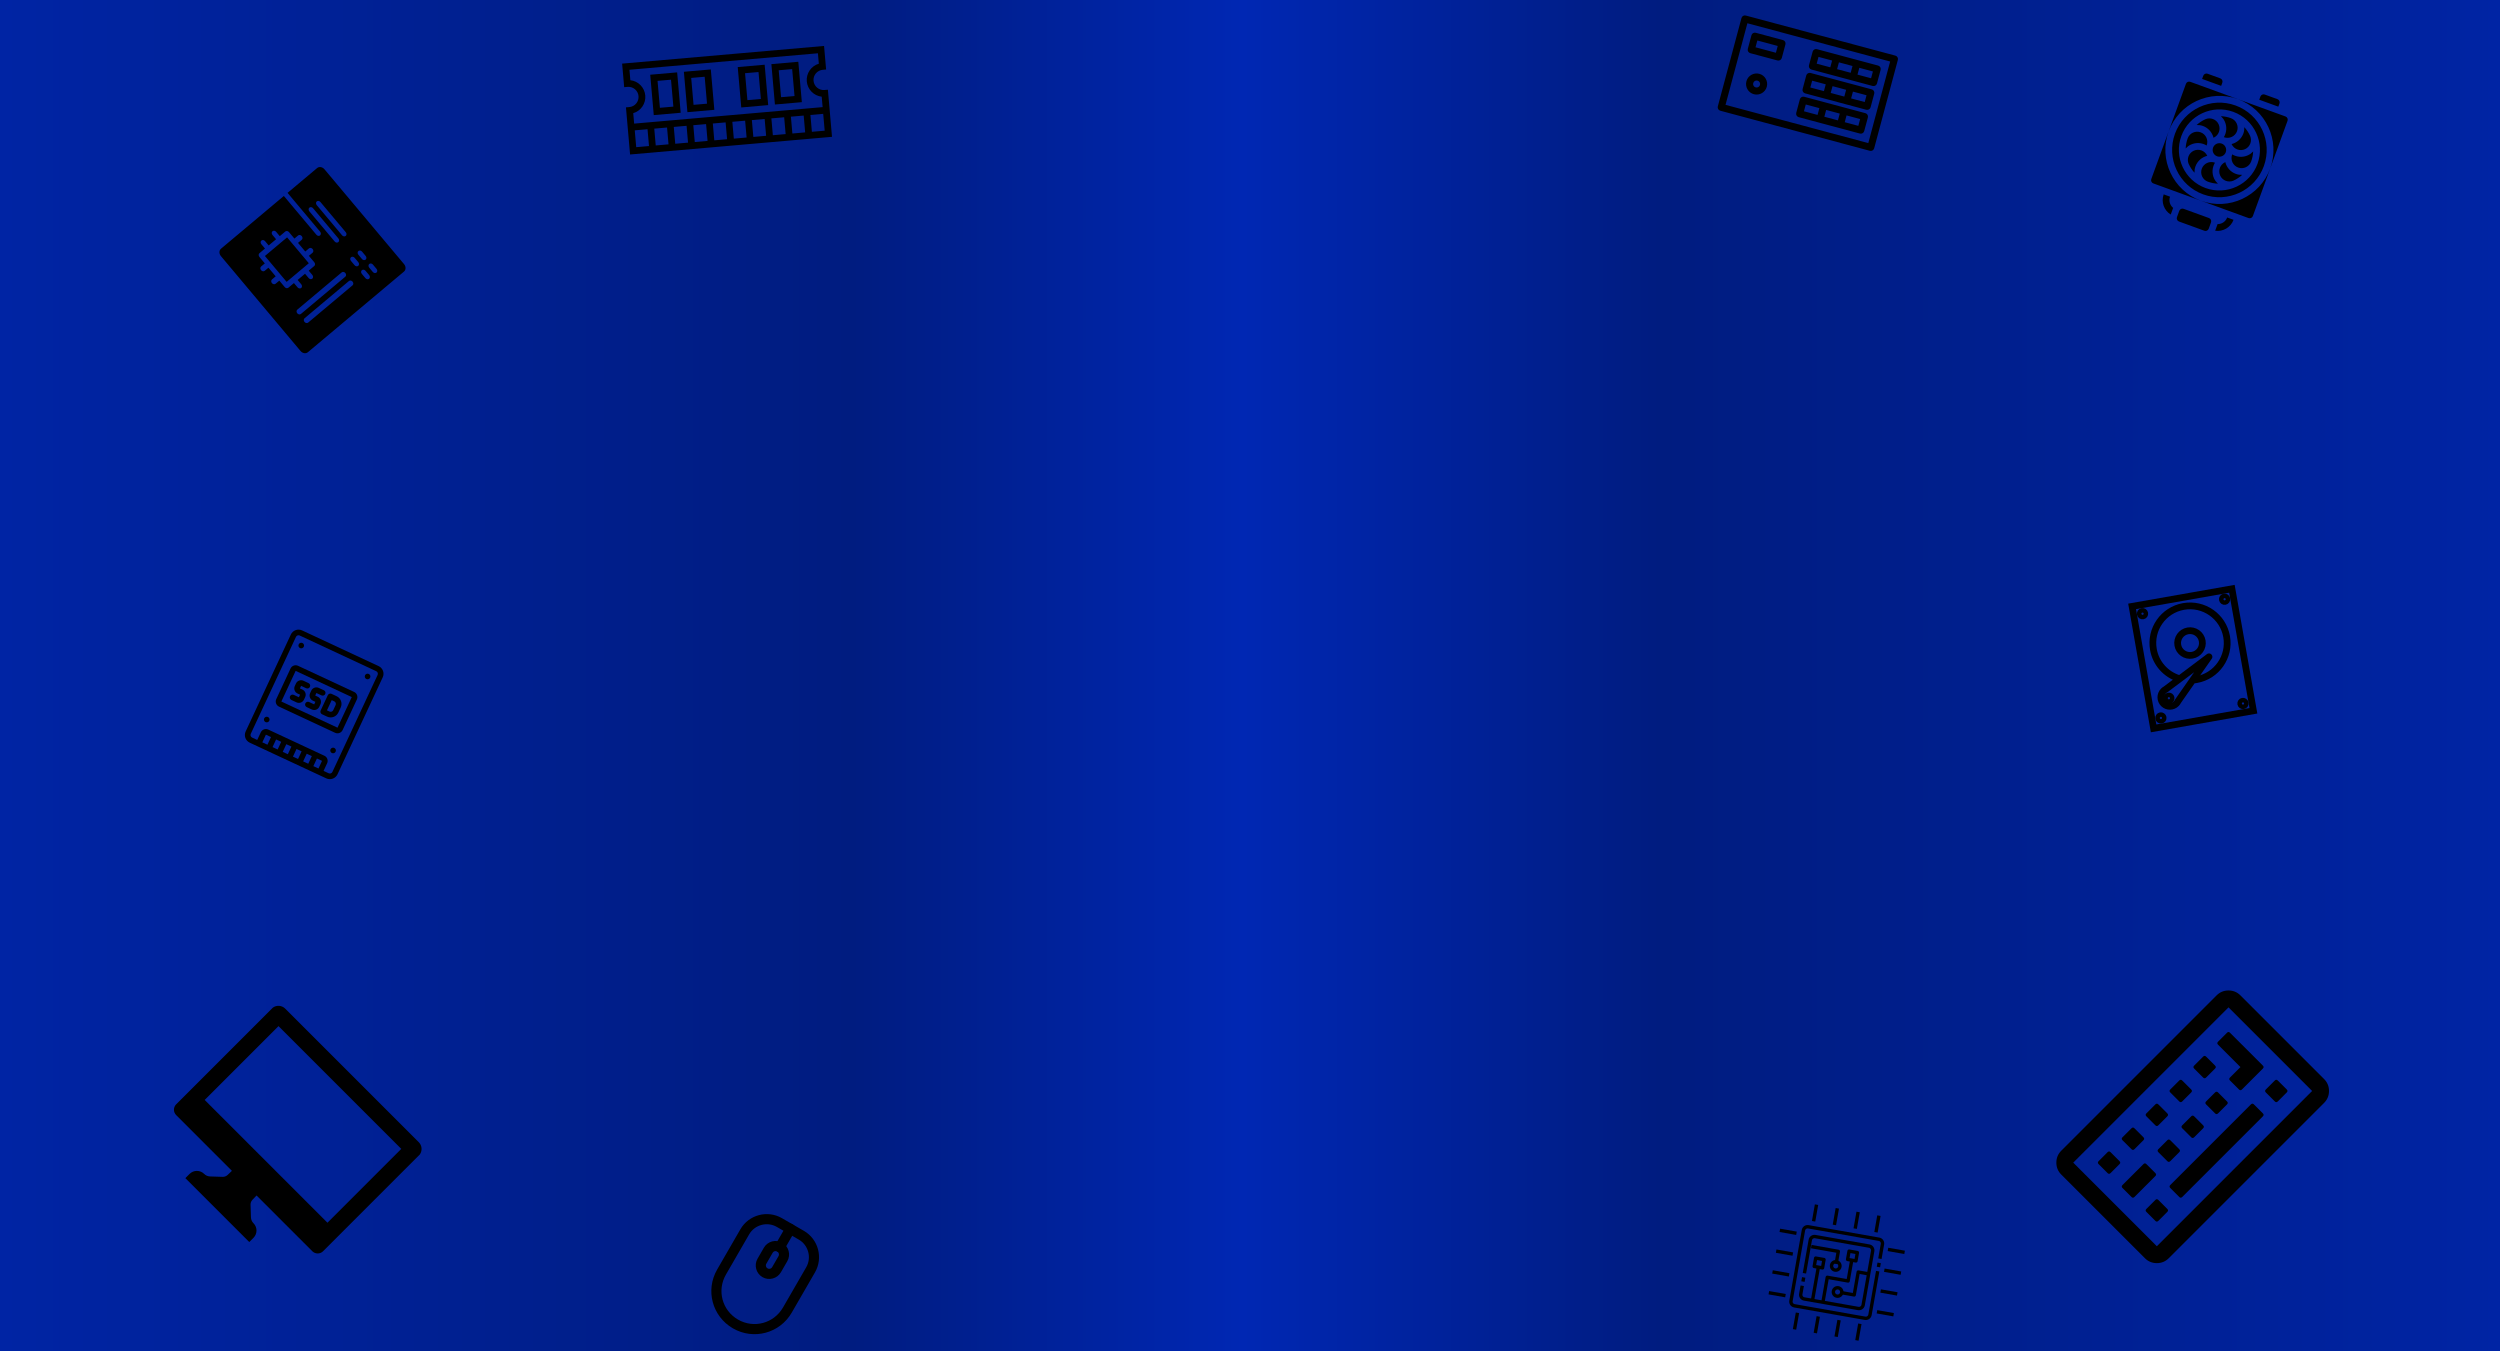 <svg width="1480" height="800" viewBox="0 0 1480 800" fill="none" xmlns="http://www.w3.org/2000/svg">
<rect x="0" y="0" width="1480" height="800" fill="#808080" stroke="none"/>
<g clip-path="url(#clip0_5_6)">
<rect width="1480" height="800" fill="white"/>
<rect width="1480" height="800" fill="url(#paint0_linear_5_6)"/>
<g clip-path="url(#clip1_5_6)">
<path d="M247.924 676.198L168.822 597.095C167.878 596.154 166.631 595.577 165.303 595.467C163.975 595.356 162.65 595.719 161.564 596.491L104.147 653.908C103.362 654.771 102.942 655.903 102.974 657.068C103.005 658.233 103.486 659.34 104.316 660.159L137.297 693.14L134.684 695.625C133.9 696.343 132.867 696.726 131.805 696.693L124.328 696.455C123.026 696.414 121.789 695.878 120.869 694.957C119.723 693.812 118.169 693.168 116.549 693.168C114.929 693.168 113.375 693.812 112.229 694.957L109.73 697.456L147.563 735.289L150.062 732.79C151.208 731.645 151.851 730.091 151.851 728.471C151.851 726.85 151.208 725.296 150.062 724.151C149.141 723.23 148.606 721.993 148.564 720.691L148.327 713.215C148.293 712.152 148.676 711.119 149.394 710.336L151.88 707.722L184.86 740.703C185.679 741.533 186.787 742.014 187.952 742.046C189.117 742.077 190.249 741.657 191.111 740.873L248.528 683.456C249.3 682.369 249.663 681.045 249.553 679.716C249.442 678.388 248.865 677.142 247.924 676.198ZM193.854 723.852L121.168 651.165L164.874 607.459L237.561 680.145L193.854 723.852Z" fill="black"/>
</g>
<path d="M169.679 166.856L156.823 151.535L169.956 140.516L182.811 155.837L169.679 166.856Z" fill="black"/>
<path d="M177.927 207.8L130.789 151.623C129.605 150.212 129.627 148.247 130.835 147.233L168.043 116.012L187.327 138.993C187.919 139.699 188.888 139.859 189.493 139.352C190.097 138.844 190.108 137.863 189.516 137.157L170.232 114.176L187.742 99.483C188.95 98.469 190.889 98.789 192.073 100.2L239.211 156.377C240.395 157.788 240.373 159.753 239.165 160.767L182.258 208.517C181.05 209.531 179.111 209.211 177.927 207.8ZM180.3 188.403C179.695 188.911 179.685 189.893 180.277 190.598C180.869 191.304 181.838 191.464 182.443 190.957L208.707 168.918C209.312 168.411 209.322 167.429 208.73 166.723C208.138 166.018 207.169 165.857 206.564 166.365L180.3 188.403ZM204.698 137.471L189.7 119.597C189.108 118.891 188.139 118.731 187.534 119.238C186.929 119.746 186.919 120.728 187.511 121.433L202.51 139.308C203.102 140.013 204.07 140.174 204.675 139.666C205.28 139.159 205.29 138.177 204.698 137.471ZM200.321 141.144L185.323 123.27C184.73 122.564 183.762 122.404 183.157 122.911C182.552 123.419 182.542 124.401 183.134 125.106L198.132 142.981C198.724 143.686 199.693 143.847 200.298 143.339C200.903 142.832 200.913 141.85 200.321 141.144ZM182.719 164.617C183.311 165.322 184.28 165.483 184.885 164.975C185.49 164.467 185.5 163.486 184.908 162.78L182.765 160.227L186.048 157.472C186.653 156.964 186.663 155.982 186.071 155.277L182.857 151.447L185.046 149.61C185.651 149.102 185.661 148.121 185.069 147.415C184.477 146.709 183.508 146.549 182.903 147.057L180.715 148.893L176.43 143.786L178.618 141.95C179.223 141.442 179.233 140.46 178.641 139.755C178.049 139.049 177.08 138.889 176.476 139.396L174.287 141.233L171.073 137.402C170.481 136.697 169.512 136.536 168.907 137.044L165.624 139.799L163.482 137.245C162.889 136.54 161.921 136.379 161.316 136.887C160.711 137.394 160.701 138.376 161.293 139.082L163.436 141.635L159.058 145.308L156.916 142.755C156.323 142.049 155.355 141.889 154.75 142.396C154.145 142.904 154.135 143.886 154.727 144.591L156.869 147.145L153.586 149.9C152.982 150.407 152.971 151.389 153.563 152.095L156.777 155.925L154.589 157.761C153.984 158.269 153.973 159.251 154.566 159.956C155.158 160.662 156.126 160.822 156.731 160.315L158.92 158.478L163.205 163.585L161.016 165.422C160.412 165.929 160.401 166.911 160.993 167.617C161.586 168.323 162.554 168.483 163.159 167.975L165.348 166.139L168.562 169.969C169.154 170.675 170.123 170.835 170.727 170.328L174.01 167.573L176.153 170.126C176.745 170.832 177.714 170.992 178.319 170.485C178.924 169.977 178.934 168.995 178.342 168.29L176.199 165.736L180.577 162.063L182.719 164.617ZM216.483 151.515L214.34 148.962C213.748 148.256 212.779 148.096 212.174 148.603C211.57 149.111 211.559 150.093 212.151 150.798L214.294 153.352C214.886 154.058 215.855 154.218 216.46 153.71C217.065 153.203 217.075 152.221 216.483 151.515ZM212.105 155.188L209.963 152.635C209.371 151.929 208.402 151.769 207.797 152.276C207.192 152.784 207.182 153.766 207.774 154.471L209.917 157.025C210.509 157.731 211.477 157.891 212.082 157.383C212.687 156.876 212.697 155.894 212.105 155.188ZM204.422 163.811C205.027 163.304 205.037 162.322 204.445 161.616C203.853 160.911 202.884 160.75 202.279 161.258L176.015 183.296C175.41 183.804 175.4 184.786 175.992 185.491C176.584 186.197 177.553 186.357 178.157 185.85L204.422 163.811ZM222.911 159.176L220.768 156.622C220.176 155.917 219.207 155.756 218.602 156.264C217.997 156.771 217.987 157.753 218.579 158.459L220.722 161.012C221.314 161.718 222.283 161.878 222.888 161.371C223.492 160.863 223.503 159.881 222.911 159.176ZM218.533 162.849L216.391 160.295C215.798 159.59 214.83 159.429 214.225 159.937C213.62 160.444 213.61 161.426 214.202 162.132L216.345 164.685C216.937 165.391 217.905 165.551 218.51 165.044C219.115 164.536 219.125 163.555 218.533 162.849Z" fill="black"/>
<g clip-path="url(#clip2_5_6)">
<path d="M1314.93 50.83L1303.65 46.726L1304.33 44.847C1304.71 43.809 1305.86 43.274 1306.9 43.651L1314.42 46.388C1315.45 46.765 1315.99 47.913 1315.61 48.951L1314.93 50.83ZM1349.44 61.264C1349.82 60.226 1349.28 59.078 1348.24 58.7L1340.73 55.964C1339.69 55.586 1338.54 56.122 1338.16 57.159L1337.48 59.039L1348.76 63.143L1349.44 61.264ZM1284.66 116.436L1280.9 115.068C1279.25 119.605 1281.11 124.578 1285.07 127.011L1286.37 123.442C1286.41 123.328 1286.48 123.23 1286.53 123.118C1284.61 121.548 1283.77 118.896 1284.66 116.436ZM1312.77 132.67C1312.74 132.787 1312.72 132.904 1312.68 133.019L1311.38 136.588C1315.98 137.273 1320.6 134.656 1322.25 130.117L1318.49 128.749C1317.6 131.209 1315.25 132.702 1312.77 132.67ZM1307.73 129.087L1292.69 123.615C1291.65 123.237 1290.51 123.773 1290.13 124.81L1288.76 128.569C1288.38 129.607 1288.92 130.755 1289.96 131.133L1304.99 136.605C1306.03 136.982 1307.18 136.447 1307.55 135.41L1308.92 131.651C1309.3 130.613 1308.76 129.465 1307.73 129.087ZM1316.52 81.218C1316.55 81.23 1316.59 81.233 1316.63 81.246C1319.73 82.377 1323.19 80.768 1324.32 77.66C1325.45 74.551 1323.84 71.101 1320.73 69.97C1318.77 69.255 1316.76 68.872 1314.78 68.783C1315.69 69.633 1316.48 70.647 1317.04 71.848C1318.49 74.974 1318.17 78.462 1316.52 81.218ZM1310.41 81.574C1310.43 81.563 1310.46 81.546 1310.48 81.533C1310.49 81.526 1310.5 81.516 1310.51 81.511C1313.51 80.113 1314.81 76.537 1313.41 73.537C1312.04 70.592 1308.57 69.299 1305.6 70.578C1303.71 71.439 1301.96 72.596 1300.41 74.007C1301.65 73.967 1302.92 74.128 1304.15 74.578C1307.39 75.757 1309.63 78.456 1310.41 81.574ZM1310.13 87.395C1309.38 89.468 1310.45 91.768 1312.52 92.522C1314.6 93.277 1316.89 92.204 1317.65 90.132C1318.4 88.059 1317.33 85.759 1315.26 85.005C1313.19 84.25 1310.89 85.322 1310.13 87.395ZM1283.82 77.819L1273.56 106.01C1273.18 107.047 1273.72 108.195 1274.75 108.573L1302.95 118.834C1286.37 112.799 1277.79 94.399 1283.82 77.819ZM1324.83 58.693L1296.64 48.433C1295.61 48.055 1294.46 48.591 1294.08 49.628L1283.82 77.819C1289.85 61.239 1308.26 52.659 1324.83 58.693ZM1302.95 118.834L1331.14 129.094C1332.17 129.472 1333.32 128.936 1333.7 127.899L1343.96 99.708C1337.93 116.288 1319.53 124.868 1302.95 118.834ZM1306.35 86.138C1306.36 86.1 1306.36 86.063 1306.37 86.027C1307.5 82.919 1305.9 79.468 1302.79 78.337C1299.68 77.206 1296.23 78.814 1295.1 81.923C1294.38 83.887 1294 85.893 1293.91 87.878C1294.76 86.964 1295.77 86.175 1296.97 85.616C1300.1 84.16 1303.59 84.485 1306.35 86.138ZM1321.08 85.285C1321.09 85.308 1321.11 85.329 1321.12 85.352C1321.13 85.363 1321.14 85.371 1321.14 85.381C1322.54 88.38 1326.12 89.682 1329.11 88.284C1332.06 86.91 1333.35 83.437 1332.07 80.472C1331.21 78.582 1330.05 76.83 1328.64 75.28C1328.69 76.524 1328.53 77.791 1328.08 79.028C1326.9 82.268 1324.2 84.506 1321.08 85.285ZM1340.2 98.34C1334.92 112.849 1318.82 120.356 1304.31 115.075C1289.8 109.794 1282.3 93.696 1287.58 79.187C1292.86 64.678 1308.96 57.171 1323.47 62.452C1337.98 67.733 1345.48 83.831 1340.2 98.34ZM1336.44 96.972C1340.97 84.536 1334.53 70.737 1322.1 66.211C1309.66 61.684 1295.86 68.119 1291.34 80.555C1286.81 92.991 1293.25 106.79 1305.68 111.316C1318.12 115.842 1331.92 109.408 1336.44 96.972ZM1321.44 91.388C1321.42 91.427 1321.42 91.464 1321.41 91.5C1320.28 94.608 1321.89 98.058 1324.99 99.19C1328.1 100.321 1331.55 98.712 1332.68 95.604C1333.4 93.64 1333.78 91.634 1333.87 89.648C1333.02 90.563 1332.01 91.351 1330.81 91.911C1327.68 93.367 1324.19 93.043 1321.44 91.388ZM1353.03 68.954L1324.83 58.693C1341.41 64.728 1350 83.128 1343.96 99.708L1354.22 71.517C1354.6 70.48 1354.06 69.332 1353.03 68.954ZM1317.37 95.953C1317.35 95.966 1317.32 95.981 1317.3 95.993C1317.29 95.998 1317.28 96.009 1317.27 96.015C1314.27 97.413 1312.97 100.99 1314.37 103.989C1315.74 106.934 1319.21 108.228 1322.18 106.948C1324.07 106.086 1325.82 104.929 1327.37 103.52C1326.13 103.56 1324.86 103.399 1323.63 102.949C1320.39 101.769 1318.15 99.071 1317.37 95.953ZM1306.7 92.242C1306.69 92.219 1306.67 92.198 1306.66 92.174C1306.65 92.164 1306.64 92.158 1306.64 92.145C1305.24 89.146 1301.66 87.844 1298.66 89.243C1295.72 90.616 1294.42 94.089 1295.7 97.053C1296.57 98.944 1297.72 100.695 1299.13 102.245C1299.09 101.003 1299.26 99.736 1299.71 98.499C1300.88 95.259 1303.58 93.021 1306.7 92.242ZM1311.27 96.309C1311.23 96.297 1311.19 96.294 1311.15 96.281C1308.05 95.15 1304.6 96.758 1303.46 99.867C1302.33 102.976 1303.94 106.426 1307.05 107.557C1309.01 108.272 1311.02 108.655 1313.01 108.744C1312.09 107.894 1311.3 106.879 1310.74 105.679C1309.29 102.552 1309.61 99.063 1311.27 96.309Z" fill="black"/>
</g>
<g clip-path="url(#clip3_5_6)">
<path d="M1112.46 747.614L1112.03 750.076" stroke="black" stroke-width="2" stroke-miterlimit="10"/>
<path d="M1111.6 752.538L1107.04 778.39C1106.8 779.744 1105.5 780.656 1104.14 780.417L1062.29 773.037C1060.93 772.799 1060.02 771.495 1060.26 770.141L1067.64 728.287C1067.88 726.933 1069.18 726.02 1070.54 726.259L1112.39 733.639C1113.74 733.878 1114.66 735.181 1114.42 736.535L1112.9 745.152" stroke="black" stroke-width="2" stroke-miterlimit="10"/>
<path d="M1067.35 758.699L1067.79 756.237" stroke="black" stroke-width="2" stroke-miterlimit="10"/>
<path d="M1068.22 753.775L1071.69 734.079C1071.93 732.725 1073.24 731.813 1074.59 732.051L1106.6 737.695C1107.95 737.934 1108.86 739.237 1108.63 740.591L1102.98 772.597C1102.74 773.951 1101.44 774.864 1100.09 774.625L1068.08 768.982C1066.73 768.743 1065.81 767.44 1066.05 766.085L1066.92 761.161" stroke="black" stroke-width="2" stroke-miterlimit="10"/>
<path d="M1057 767.028L1047.15 765.292" stroke="black" stroke-width="2" stroke-miterlimit="10"/>
<path d="M1059.17 754.718L1049.32 752.981" stroke="black" stroke-width="2" stroke-miterlimit="10"/>
<path d="M1061.34 742.408L1051.49 740.671" stroke="black" stroke-width="2" stroke-miterlimit="10"/>
<path d="M1063.51 730.098L1053.66 728.361" stroke="black" stroke-width="2" stroke-miterlimit="10"/>
<path d="M1121.01 778.315L1111.16 776.579" stroke="black" stroke-width="2" stroke-miterlimit="10"/>
<path d="M1123.18 766.005L1113.33 764.269" stroke="black" stroke-width="2" stroke-miterlimit="10"/>
<path d="M1125.35 753.695L1115.51 751.958" stroke="black" stroke-width="2" stroke-miterlimit="10"/>
<path d="M1127.52 741.385L1117.68 739.648" stroke="black" stroke-width="2" stroke-miterlimit="10"/>
<path d="M1073.65 723L1075.38 713.152" stroke="black" stroke-width="2" stroke-miterlimit="10"/>
<path d="M1085.96 725.171L1087.69 715.323" stroke="black" stroke-width="2" stroke-miterlimit="10"/>
<path d="M1098.27 727.341L1100.01 717.493" stroke="black" stroke-width="2" stroke-miterlimit="10"/>
<path d="M1110.58 729.512L1112.32 719.664" stroke="black" stroke-width="2" stroke-miterlimit="10"/>
<path d="M1062.36 787.013L1064.1 777.165" stroke="black" stroke-width="2" stroke-miterlimit="10"/>
<path d="M1074.67 789.183L1076.41 779.335" stroke="black" stroke-width="2" stroke-miterlimit="10"/>
<path d="M1086.98 791.354L1088.72 781.506" stroke="black" stroke-width="2" stroke-miterlimit="10"/>
<path d="M1099.29 793.524L1101.03 783.676" stroke="black" stroke-width="2" stroke-miterlimit="10"/>
<path d="M1073 769.85L1076.48 750.154" stroke="black" stroke-width="2" stroke-miterlimit="10" stroke-linejoin="round"/>
<path d="M1089.22 749.862C1089.46 748.503 1088.55 747.206 1087.19 746.966C1085.83 746.726 1084.54 747.634 1084.3 748.994C1084.06 750.354 1084.96 751.65 1086.32 751.89C1087.68 752.13 1088.98 751.222 1089.22 749.862Z" stroke="black" stroke-width="2" stroke-miterlimit="10"/>
<path d="M1090.31 765.286C1090.55 763.926 1089.64 762.629 1088.28 762.389C1086.92 762.15 1085.62 763.058 1085.38 764.417C1085.14 765.777 1086.05 767.074 1087.41 767.313C1088.77 767.553 1090.07 766.645 1090.31 765.286Z" stroke="black" stroke-width="2" stroke-miterlimit="10"/>
<path d="M1072.27 737.989L1088.28 740.811L1086.98 748.197" stroke="black" stroke-width="2" stroke-miterlimit="10" stroke-linejoin="round"/>
<path d="M1079.16 770.935L1081.76 756.163L1094.07 758.334L1096.24 746.024" stroke="black" stroke-width="2" stroke-miterlimit="10" stroke-linejoin="round"/>
<path d="M1106.24 754.132L1100.08 753.047L1097.69 766.588L1090.31 765.286" stroke="black" stroke-width="2" stroke-miterlimit="10" stroke-linejoin="round"/>
<path d="M1094.65 740.665L1093.78 745.589L1098.71 746.458L1099.57 741.534L1094.65 740.665Z" stroke="black" stroke-width="2" stroke-miterlimit="10" stroke-linejoin="round"/>
<path d="M1074.88 744.796L1074.01 749.72L1078.94 750.588L1079.81 745.664L1074.88 744.796Z" stroke="black" stroke-width="2" stroke-miterlimit="10" stroke-linejoin="round"/>
</g>
<g clip-path="url(#clip4_5_6)">
<path d="M369.517 51.609L371.509 51.435C373.094 51.296 374.67 51.793 375.889 52.816C377.108 53.839 377.871 55.304 378.009 56.889C378.148 58.474 377.651 60.05 376.628 61.269C375.606 62.488 374.14 63.251 372.555 63.389L370.563 63.564L373.003 91.457L492.546 80.999L490.106 53.105L488.114 53.279C486.529 53.418 484.953 52.921 483.734 51.898C482.515 50.876 481.752 49.41 481.614 47.825C481.475 46.24 481.972 44.664 482.994 43.446C484.017 42.227 485.483 41.464 487.068 41.325L489.06 41.151L487.84 27.204L368.297 37.663L369.517 51.609ZM384.21 86.461L376.639 87.124L375.768 77.162L383.339 76.499L384.21 86.461ZM395.766 85.45L388.195 86.113L387.323 76.151L394.895 75.489L395.766 85.45ZM407.322 84.439L399.751 85.102L398.879 75.14L406.45 74.478L407.322 84.439ZM418.878 83.428L411.307 84.091L410.435 74.129L418.006 73.466L418.878 83.428ZM430.434 82.417L422.863 83.08L421.991 73.118L429.562 72.456L430.434 82.417ZM441.99 81.406L434.418 82.069L433.547 72.107L441.118 71.445L441.99 81.406ZM453.545 80.395L445.974 81.058L445.103 71.096L452.674 70.433L453.545 80.395ZM465.101 79.384L457.53 80.047L456.659 70.085L464.23 69.422L465.101 79.384ZM476.657 78.373L469.086 79.036L468.215 69.074L475.786 68.411L476.657 78.373ZM488.213 77.362L480.642 78.025L479.77 68.063L487.341 67.4L488.213 77.362ZM372.63 41.299L484.204 31.537L484.744 37.714C482.532 38.368 480.614 39.767 479.316 41.673C478.017 43.58 477.418 45.877 477.619 48.175C477.82 50.473 478.809 52.63 480.419 54.282C482.029 55.934 484.16 56.979 486.452 57.239L486.993 63.416L375.419 73.177L374.879 67.001C377.091 66.346 379.008 64.948 380.307 63.041C381.606 61.135 382.205 58.838 382.004 56.54C381.803 54.242 380.814 52.084 379.204 50.432C377.594 48.78 375.462 47.736 373.17 47.475L372.63 41.299Z" fill="black"/>
<path d="M400.872 42.843L384.933 44.238L387.025 68.146L402.964 66.752L400.872 42.843ZM398.631 63.116L390.661 63.813L389.267 47.874L397.236 47.177L398.631 63.116Z" fill="black"/>
<path d="M420.796 41.1L404.857 42.495L406.949 66.403L422.888 65.009L420.796 41.1ZM418.554 61.373L410.585 62.07L409.19 46.131L417.16 45.434L418.554 61.373Z" fill="black"/>
<path d="M452.674 38.311L436.735 39.706L438.827 63.614L454.766 62.22L452.674 38.311ZM450.433 58.584L442.463 59.281L441.069 43.342L449.038 42.645L450.433 58.584Z" fill="black"/>
<path d="M472.598 36.568L456.659 37.963L458.751 61.871L474.69 60.477L472.598 36.568ZM470.357 56.841L462.387 57.538L460.993 41.599L468.962 40.901L470.357 56.841Z" fill="black"/>
</g>
<g clip-path="url(#clip5_5_6)">
<path d="M1321.29 348.56L1262.2 358.979L1274.93 431.198L1334.02 420.779L1321.29 348.56Z" stroke="black" stroke-width="4"/>
<path d="M1298.91 402.555C1299.38 402.503 1299.84 402.436 1300.31 402.353C1312.28 400.243 1320.27 388.833 1318.16 376.867C1316.05 364.902 1304.64 356.912 1292.67 359.022C1280.7 361.132 1272.71 372.542 1274.82 384.508C1276.29 392.832 1282.26 399.232 1289.79 401.646" stroke="black" stroke-width="4"/>
<path d="M1297.76 387.909C1301.75 387.206 1304.42 383.403 1303.71 379.414C1303.01 375.425 1299.21 372.762 1295.22 373.466C1291.23 374.169 1288.56 377.972 1289.27 381.961C1289.97 385.949 1293.77 388.613 1297.76 387.909Z" stroke="black" stroke-width="4"/>
<path d="M1317.19 356.051C1317.92 355.924 1318.4 355.232 1318.27 354.507C1318.15 353.782 1317.46 353.297 1316.73 353.425C1316 353.553 1315.52 354.245 1315.65 354.97C1315.78 355.695 1316.47 356.179 1317.19 356.051Z" stroke="black" stroke-width="4"/>
<path d="M1328.07 417.766C1328.8 417.638 1329.28 416.947 1329.16 416.221C1329.03 415.496 1328.34 415.012 1327.61 415.14C1326.89 415.268 1326.4 415.959 1326.53 416.685C1326.66 417.41 1327.35 417.894 1328.07 417.766Z" stroke="black" stroke-width="4"/>
<path d="M1268.61 364.618C1269.33 364.49 1269.82 363.799 1269.69 363.073C1269.56 362.348 1268.87 361.864 1268.15 361.992C1267.42 362.12 1266.94 362.811 1267.06 363.537C1267.19 364.262 1267.88 364.746 1268.61 364.618Z" stroke="black" stroke-width="4"/>
<path d="M1279.49 426.333C1280.22 426.205 1280.7 425.513 1280.57 424.788C1280.44 424.063 1279.75 423.579 1279.03 423.707C1278.3 423.834 1277.82 424.526 1277.95 425.251C1278.07 425.976 1278.77 426.461 1279.49 426.333Z" stroke="black" stroke-width="4"/>
<path d="M1284.2 414.67C1284.93 414.543 1285.41 413.851 1285.29 413.126C1285.16 412.401 1284.47 411.916 1283.74 412.044C1283.02 412.172 1282.53 412.864 1282.66 413.589C1282.79 414.314 1283.48 414.798 1284.2 414.67Z" stroke="black" stroke-width="4"/>
<path fill-rule="evenodd" clip-rule="evenodd" d="M1289.37 415.125L1307.72 388.831L1282.08 408.087C1281.59 408.345 1281.13 408.684 1280.72 409.105C1278.68 411.223 1278.74 414.6 1280.86 416.646C1282.97 418.692 1286.35 418.633 1288.4 416.514C1288.8 416.094 1289.13 415.624 1289.37 415.125Z" stroke="black" stroke-width="4" stroke-linecap="round" stroke-linejoin="round"/>
</g>
<g clip-path="url(#clip6_5_6)">
<path d="M224.154 394.334L178.838 373.203C177.636 372.643 176.261 372.583 175.015 373.036C173.769 373.49 172.754 374.42 172.194 375.622L145.428 433.021C144.867 434.223 144.807 435.598 145.261 436.844C145.714 438.09 146.644 439.105 147.846 439.666L193.162 460.797C194.363 461.357 195.739 461.417 196.985 460.964C198.231 460.51 199.246 459.58 199.806 458.378L226.572 400.979C227.132 399.777 227.192 398.402 226.739 397.156C226.285 395.909 225.355 394.895 224.154 394.334ZM155.297 439.462L157.41 434.931L160.431 436.339L158.318 440.871L155.297 439.462ZM161.339 442.28L163.452 437.748L166.473 439.157L164.36 443.688L161.339 442.28ZM167.381 445.097L169.494 440.566L172.515 441.974L170.402 446.506L167.381 445.097ZM173.423 447.915L175.536 443.383L178.557 444.792L176.444 449.323L173.423 447.915ZM179.465 450.732L181.578 446.201L184.599 447.609L182.486 452.141L179.465 450.732ZM185.507 453.55L187.62 449.018L190.641 450.427L188.528 454.958L185.507 453.55ZM196.785 456.97C196.598 457.37 196.26 457.68 195.845 457.831C195.429 457.982 194.971 457.963 194.57 457.776L191.549 456.367L193.662 451.835C194.036 451.034 194.076 450.117 193.774 449.287C193.471 448.456 192.851 447.779 192.05 447.406L158.819 431.91C158.018 431.536 157.101 431.496 156.27 431.798C155.439 432.101 154.763 432.721 154.389 433.522L152.276 438.054L149.255 436.645C148.854 436.458 148.544 436.12 148.393 435.704C148.242 435.289 148.262 434.831 148.449 434.43L175.215 377.03C175.401 376.63 175.74 376.32 176.155 376.169C176.57 376.017 177.029 376.037 177.429 376.224L222.745 397.355C223.145 397.542 223.455 397.88 223.607 398.296C223.758 398.711 223.738 399.169 223.551 399.57L196.785 456.97Z" fill="black"/>
<path d="M177.633 383.675C178.467 384.064 179.459 383.703 179.848 382.869C180.237 382.035 179.876 381.043 179.042 380.654C178.208 380.265 177.216 380.626 176.827 381.46C176.438 382.294 176.799 383.286 177.633 383.675Z" fill="black"/>
<path d="M216.906 401.989C217.741 402.378 218.732 402.017 219.121 401.182C219.51 400.348 219.149 399.357 218.315 398.967C217.481 398.578 216.489 398.939 216.1 399.774C215.711 400.608 216.072 401.599 216.906 401.989Z" fill="black"/>
<path d="M157.207 427.48C158.041 427.869 159.032 427.508 159.421 426.674C159.81 425.84 159.45 424.848 158.615 424.459C157.781 424.07 156.789 424.431 156.4 425.265C156.011 426.099 156.372 427.091 157.207 427.48Z" fill="black"/>
<path d="M196.48 445.793C197.314 446.182 198.306 445.822 198.695 444.987C199.084 444.153 198.723 443.161 197.889 442.772C197.054 442.383 196.063 442.744 195.674 443.579C195.285 444.413 195.646 445.404 196.48 445.793Z" fill="black"/>
<path d="M181.265 407.436C181.666 407.623 182.124 407.643 182.539 407.492C182.955 407.341 183.293 407.031 183.48 406.63C183.667 406.229 183.687 405.771 183.535 405.356C183.384 404.94 183.074 404.602 182.674 404.415L179.653 403.006C178.851 402.633 177.935 402.593 177.104 402.895C176.273 403.198 175.596 403.817 175.223 404.619L174.519 406.129C174.145 406.93 174.105 407.847 174.407 408.678C174.71 409.509 175.33 410.185 176.131 410.559L177.641 411.263L176.937 412.774L173.916 411.365C173.515 411.178 173.057 411.158 172.642 411.309C172.226 411.461 171.888 411.771 171.701 412.171C171.514 412.572 171.494 413.03 171.645 413.446C171.797 413.861 172.107 414.199 172.507 414.386L175.528 415.795C176.329 416.168 177.246 416.208 178.077 415.906C178.908 415.604 179.584 414.984 179.958 414.183L180.662 412.672C181.036 411.871 181.076 410.954 180.774 410.123C180.471 409.292 179.851 408.616 179.05 408.242L177.54 407.538L178.244 406.027L181.265 407.436Z" fill="black"/>
<path d="M190.328 411.662C190.728 411.849 191.187 411.869 191.602 411.718C192.018 411.567 192.356 411.257 192.543 410.856C192.73 410.456 192.75 409.997 192.598 409.582C192.447 409.166 192.137 408.828 191.737 408.641L188.716 407.233C187.914 406.859 186.998 406.819 186.167 407.121C185.336 407.424 184.659 408.044 184.286 408.845L183.581 410.355C183.208 411.157 183.168 412.073 183.47 412.904C183.773 413.735 184.393 414.412 185.194 414.785L186.704 415.489L186 417L182.979 415.591C182.578 415.404 182.12 415.384 181.705 415.536C181.289 415.687 180.951 415.997 180.764 416.397C180.577 416.798 180.557 417.257 180.708 417.672C180.86 418.087 181.17 418.425 181.57 418.612L184.591 420.021C185.392 420.395 186.309 420.435 187.14 420.132C187.971 419.83 188.647 419.21 189.021 418.409L189.725 416.898C190.099 416.097 190.139 415.18 189.837 414.349C189.534 413.519 188.914 412.842 188.113 412.468L186.603 411.764L187.307 410.254L190.328 411.662Z" fill="black"/>
<path d="M199.289 412.163L196.268 410.754C195.867 410.568 195.409 410.548 194.994 410.699C194.578 410.85 194.24 411.16 194.053 411.561L189.827 420.624C189.64 421.024 189.62 421.483 189.771 421.898C189.923 422.313 190.233 422.652 190.633 422.838L193.654 424.247C194.856 424.808 196.231 424.868 197.477 424.414C198.723 423.961 199.738 423.031 200.299 421.829L201.708 418.808C202.268 417.606 202.328 416.231 201.874 414.985C201.421 413.738 200.491 412.723 199.289 412.163ZM197.278 420.42C197.091 420.821 196.753 421.131 196.337 421.282C195.922 421.433 195.464 421.413 195.063 421.226L193.552 420.522L196.37 414.48L197.88 415.184C198.281 415.371 198.591 415.709 198.742 416.125C198.893 416.54 198.873 416.998 198.687 417.399L197.278 420.42Z" fill="black"/>
<path d="M202.819 432.199L211.272 414.073C211.645 413.271 211.685 412.355 211.383 411.524C211.08 410.693 210.46 410.016 209.659 409.643L176.428 394.147C175.627 393.773 174.71 393.733 173.879 394.036C173.048 394.338 172.372 394.958 171.998 395.759L163.546 413.885C163.172 414.687 163.132 415.603 163.435 416.434C163.737 417.265 164.357 417.941 165.158 418.315L198.389 433.811C199.191 434.185 200.107 434.225 200.938 433.922C201.769 433.62 202.446 433 202.819 432.199ZM166.567 415.294L175.019 397.168L208.251 412.664L199.798 430.79L166.567 415.294Z" fill="black"/>
</g>
<g clip-path="url(#clip7_5_6)">
<path d="M1041.52 43.701C1038.2 42.809 1034.76 44.792 1033.87 48.12C1032.98 51.449 1034.96 54.883 1038.29 55.775C1041.62 56.667 1045.05 54.684 1045.94 51.355C1046.84 48.027 1044.85 44.593 1041.52 43.701ZM1039.37 51.75C1038.26 51.453 1037.6 50.307 1037.9 49.199C1038.19 48.09 1039.34 47.428 1040.45 47.725C1041.56 48.023 1042.22 49.168 1041.92 50.277C1041.62 51.386 1040.48 52.047 1039.37 51.75ZM1036.17 31.482L1052.27 35.796C1053.38 36.093 1054.52 35.434 1054.82 34.323L1056.98 26.273C1057.28 25.163 1056.62 24.019 1055.51 23.722L1039.41 19.408C1038.3 19.11 1037.15 19.77 1036.86 20.881L1034.7 28.931C1034.4 30.041 1035.06 31.184 1036.17 31.482ZM1040.34 23.972L1052.41 27.207L1051.34 31.232L1039.26 27.997L1040.34 23.972ZM1072.39 41.188L1108.62 50.894C1109.73 51.191 1110.87 50.531 1111.17 49.42L1113.32 41.371C1113.62 40.26 1112.96 39.117 1111.85 38.819L1075.63 29.114C1074.52 28.816 1073.38 29.476 1073.08 30.587L1070.92 38.636C1070.62 39.747 1071.28 40.89 1072.39 41.188ZM1100.71 40.148L1108.76 42.305L1107.68 46.33L1099.63 44.173L1100.71 40.148ZM1088.64 36.913L1096.69 39.07L1095.61 43.094L1087.56 40.938L1088.64 36.913ZM1076.56 33.678L1084.61 35.834L1083.53 39.859L1075.48 37.702L1076.56 33.678ZM1122.06 32.927L1033.51 9.202C1032.4 8.904 1031.26 9.564 1030.96 10.675L1016.94 62.996C1016.65 64.107 1017.31 65.25 1018.42 65.547L1106.96 89.273C1108.07 89.57 1109.21 88.91 1109.51 87.799L1123.53 35.478C1123.83 34.368 1123.17 33.225 1122.06 32.927ZM1106.03 84.709L1021.51 62.062L1034.45 13.766L1118.97 36.412L1106.03 84.709ZM1064.84 69.361L1101.07 79.066C1102.18 79.364 1103.32 78.704 1103.62 77.593L1105.78 69.544C1106.07 68.433 1105.41 67.29 1104.3 66.992L1068.08 57.287C1066.97 56.989 1065.83 57.649 1065.53 58.76L1063.37 66.809C1063.07 67.92 1063.73 69.063 1064.84 69.361ZM1093.16 68.321L1101.21 70.478L1100.13 74.502L1092.08 72.346L1093.16 68.321ZM1081.09 65.086L1089.14 67.243L1088.06 71.267L1080.01 69.111L1081.09 65.086ZM1069.01 61.85L1077.06 64.007L1075.99 68.032L1067.94 65.875L1069.01 61.85ZM1068.62 55.274L1104.84 64.98C1105.95 65.278 1107.1 64.618 1107.39 63.507L1109.55 55.458C1109.85 54.347 1109.19 53.204 1108.08 52.906L1071.85 43.2C1070.74 42.903 1069.6 43.562 1069.3 44.673L1067.15 52.723C1066.85 53.834 1067.51 54.977 1068.62 55.274ZM1096.94 54.235L1104.99 56.391L1103.91 60.416L1095.86 58.259L1096.94 54.235ZM1084.86 50.999L1092.91 53.156L1091.83 57.181L1083.78 55.024L1084.86 50.999ZM1072.79 47.764L1080.84 49.921L1079.76 53.946L1071.71 51.789L1072.79 47.764Z" fill="black"/>
</g>
<g clip-path="url(#clip8_5_6)">
<path d="M435.391 783.787C424.566 777.537 420.906 763.877 427.156 753.051L440.906 729.236C445.031 722.091 454.251 719.62 461.396 723.745L474.386 731.245C481.531 735.37 484.002 744.591 479.877 751.736L466.127 775.551C459.877 786.377 446.216 790.037 435.391 783.787Z" stroke="black" stroke-width="6" stroke-miterlimit="10" stroke-linecap="round" stroke-linejoin="round"/>
<path d="M467.891 727.495L461.641 738.32" stroke="black" stroke-width="6" stroke-miterlimit="10" stroke-linecap="round" stroke-linejoin="round"/>
<path d="M452.891 753.476C450.509 752.101 449.686 749.027 451.061 746.646L454.811 740.151C456.186 737.769 459.259 736.945 461.641 738.32C464.022 739.695 464.846 742.769 463.471 745.151L459.721 751.646C458.346 754.027 455.272 754.851 452.891 753.476Z" stroke="black" stroke-width="6" stroke-miterlimit="10" stroke-linecap="round" stroke-linejoin="round"/>
</g>
<g clip-path="url(#clip9_5_6)">
<path d="M1319.28 586.357C1316.52 586.357 1314.16 587.333 1312.21 589.285L1220.28 681.208C1218.33 683.16 1217.36 685.517 1217.36 688.279C1217.36 691.041 1218.33 693.399 1220.28 695.35L1269.78 744.847C1271.73 746.8 1274.09 747.774 1276.85 747.775C1279.62 747.775 1281.97 746.8 1283.92 744.848L1375.85 652.925C1377.8 650.973 1378.77 648.615 1378.77 645.852C1378.77 643.091 1377.8 640.734 1375.85 638.781L1326.35 589.284C1324.4 587.333 1322.04 586.357 1319.28 586.357ZM1368.78 645.853L1276.85 737.776L1227.36 688.279L1319.28 596.356L1368.78 645.853Z" fill="black"/>
<path d="M1277.74 722.75L1283.04 717.447C1283.63 716.857 1283.63 716.267 1283.04 715.679L1277.74 710.376C1277.15 709.788 1276.56 709.786 1275.97 710.376L1270.66 715.679C1270.08 716.268 1270.08 716.859 1270.66 717.447L1275.97 722.75C1276.56 723.338 1277.15 723.339 1277.74 722.75Z" fill="black"/>
<path d="M1263.59 708.609L1275.97 696.235C1276.56 695.646 1276.56 695.054 1275.97 694.466L1270.67 689.162C1270.08 688.573 1269.49 688.574 1268.9 689.163L1256.52 701.537C1255.93 702.126 1255.93 702.716 1256.52 703.305L1261.83 708.608C1262.41 709.197 1263.01 709.198 1263.59 708.609Z" fill="black"/>
<path d="M1249.45 694.466L1254.75 689.163C1255.34 688.574 1255.34 687.984 1254.75 687.395L1249.45 682.092C1248.86 681.503 1248.27 681.503 1247.68 682.092L1242.38 687.395C1241.79 687.984 1241.79 688.574 1242.38 689.163L1247.68 694.466C1248.27 695.055 1248.86 695.055 1249.45 694.466Z" fill="black"/>
<path d="M1332.54 653.807L1284.81 701.536C1284.22 702.126 1284.22 702.716 1284.81 703.305L1290.11 708.608C1290.7 709.196 1291.29 709.197 1291.88 708.608L1339.61 660.88C1340.2 660.291 1340.2 659.7 1339.61 659.111L1334.31 653.809C1333.72 653.219 1333.13 653.219 1332.54 653.807Z" fill="black"/>
<path d="M1283.04 687.395C1283.63 687.984 1284.22 687.985 1284.81 687.396L1290.11 682.092C1290.7 681.503 1290.7 680.913 1290.11 680.324L1284.81 675.021C1284.22 674.432 1283.63 674.431 1283.04 675.02L1277.74 680.324C1277.15 680.913 1277.15 681.502 1277.74 682.091L1283.04 687.395Z" fill="black"/>
<path d="M1263.59 680.323L1268.9 675.021C1269.49 674.431 1269.49 673.841 1268.9 673.252L1263.59 667.949C1263.01 667.36 1262.42 667.361 1261.83 667.949L1256.52 673.252C1255.93 673.841 1255.93 674.431 1256.52 675.021L1261.83 680.323C1262.42 680.912 1263.01 680.912 1263.59 680.323Z" fill="black"/>
<path d="M1297.18 673.253C1297.77 673.842 1298.36 673.843 1298.95 673.254L1304.25 667.951C1304.84 667.361 1304.84 666.77 1304.25 666.182L1298.95 660.878C1298.36 660.289 1297.77 660.29 1297.18 660.879L1291.88 666.182C1291.29 666.771 1291.29 667.361 1291.88 667.95L1297.18 673.253Z" fill="black"/>
<path d="M1277.74 666.182L1283.04 660.879C1283.63 660.29 1283.63 659.7 1283.04 659.111L1277.74 653.808C1277.15 653.219 1276.56 653.219 1275.97 653.808L1270.67 659.111C1270.08 659.7 1270.08 660.29 1270.67 660.879L1275.97 666.182C1276.56 666.771 1277.15 666.771 1277.74 666.182Z" fill="black"/>
<path d="M1311.32 659.111C1311.91 659.7 1312.5 659.7 1313.09 659.112L1318.4 653.809C1318.98 653.219 1318.98 652.629 1318.39 652.041L1313.09 646.737C1312.5 646.148 1311.91 646.148 1311.32 646.737L1306.02 652.04C1305.43 652.628 1305.43 653.218 1306.02 653.807L1311.32 659.111Z" fill="black"/>
<path d="M1346.68 639.666L1341.38 644.968C1340.79 645.558 1340.79 646.148 1341.38 646.738L1346.68 652.04C1347.27 652.628 1347.86 652.629 1348.45 652.04L1353.75 646.738C1354.34 646.148 1354.34 645.558 1353.75 644.968L1348.45 639.666C1347.86 639.077 1347.27 639.076 1346.68 639.666Z" fill="black"/>
<path d="M1291.88 652.04L1297.18 646.736C1297.77 646.147 1297.77 645.558 1297.18 644.968L1291.88 639.666C1291.29 639.076 1290.7 639.077 1290.11 639.665L1284.81 644.968C1284.22 645.558 1284.22 646.147 1284.81 646.736L1290.11 652.039C1290.7 652.628 1291.29 652.629 1291.88 652.04Z" fill="black"/>
<path d="M1306.02 637.898L1311.32 632.595C1311.91 632.006 1311.91 631.415 1311.32 630.826L1306.02 625.524C1305.43 624.934 1304.84 624.936 1304.25 625.524L1298.95 630.826C1298.36 631.416 1298.36 632.006 1298.95 632.595L1304.25 637.898C1304.84 638.487 1305.43 638.487 1306.02 637.898Z" fill="black"/>
<path d="M1325.47 644.969C1326.05 645.558 1326.64 645.56 1327.23 644.97L1339.61 632.596C1340.2 632.007 1340.2 631.415 1339.61 630.827L1320.16 611.381C1319.57 610.792 1318.98 610.793 1318.39 611.382L1313.09 616.684C1312.5 617.274 1312.5 617.864 1313.09 618.453L1326.35 631.711L1320.16 637.898C1319.57 638.487 1319.57 639.076 1320.16 639.666L1325.47 644.969L1325.47 644.969Z" fill="black"/>
</g>
</g>
<defs>
<linearGradient id="paint0_linear_5_6" x1="1480" y1="400" x2="1.07932e-05" y2="400" gradientUnits="userSpaceOnUse">
<stop stop-color="#0024A4"/>
<stop offset="0.336" stop-color="#001C80"/>
<stop offset="0.503" stop-color="#0027B3"/>
<stop offset="0.659" stop-color="#001C80"/>
<stop offset="1" stop-color="#0024A4"/>
</linearGradient>
<clipPath id="clip0_5_6">
<rect width="1480" height="800" fill="white"/>
</clipPath>
<clipPath id="clip1_5_6">
<rect width="128" height="128" fill="white" transform="translate(168.51 586) rotate(45)"/>
</clipPath>
<clipPath id="clip2_5_6">
<rect width="96" height="96" fill="white" transform="translate(1283.83 31) rotate(20)"/>
</clipPath>
<clipPath id="clip3_5_6">
<rect width="80" height="80" fill="white" transform="translate(1041 785.785) rotate(-80)"/>
</clipPath>
<clipPath id="clip4_5_6">
<rect width="128" height="128" fill="white" transform="translate(361 0.156) rotate(-5)"/>
</clipPath>
<clipPath id="clip5_5_6">
<rect width="80" height="80" fill="white" transform="translate(1251 356.892) rotate(-10)"/>
</clipPath>
<clipPath id="clip6_5_6">
<rect width="80" height="80" fill="white" transform="translate(166.652 363.843) rotate(25)"/>
</clipPath>
<clipPath id="clip7_5_6">
<rect width="100" height="100" fill="white" transform="translate(1034.88 -12) rotate(15)"/>
</clipPath>
<clipPath id="clip8_5_6">
<rect width="80" height="80" fill="white" transform="translate(437 701) rotate(30)"/>
</clipPath>
<clipPath id="clip9_5_6">
<rect width="150" height="150" fill="white" transform="translate(1192 667.066) rotate(-45)"/>
</clipPath>
</defs>
</svg>
